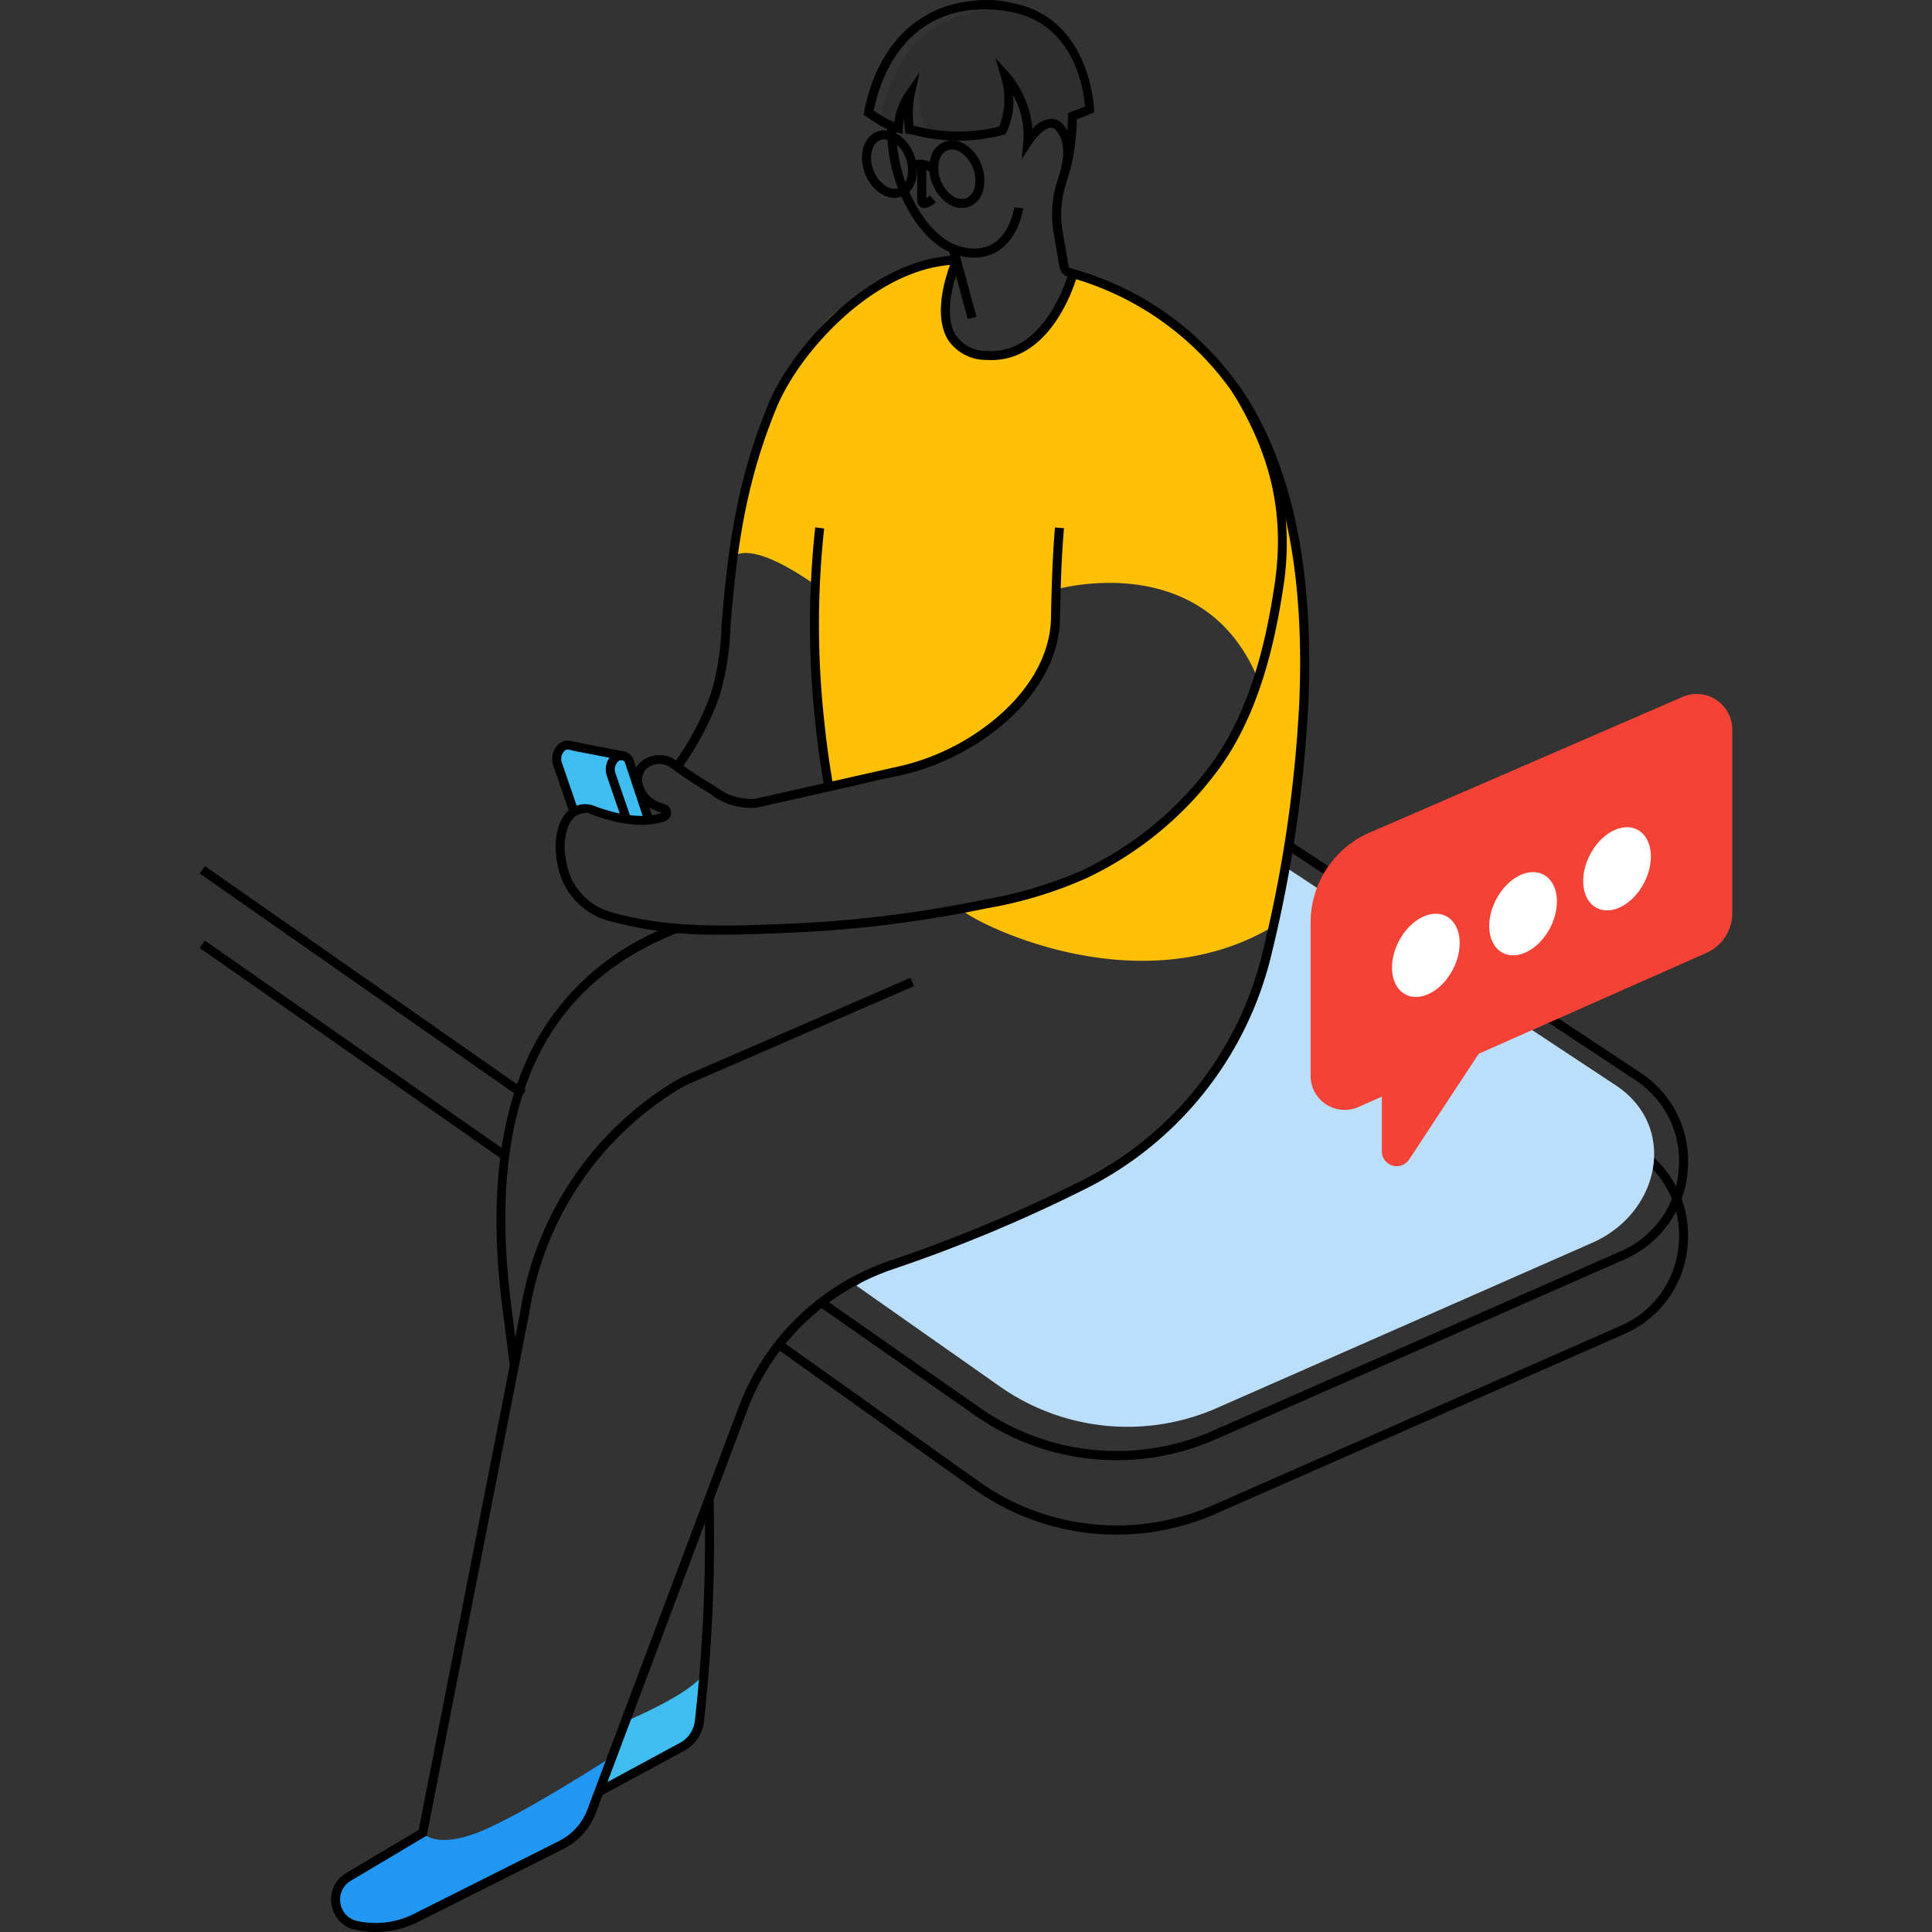 <svg xmlns="http://www.w3.org/2000/svg" width="171" height="171" viewBox="0 0 171 171">
  <rect x="0" y="0" width="171" height="171" fill="#333333" stroke="none"/>
  <g id="illustration_OTP" transform="translate(4653.76 -6508.386)">
    <g id="Group_128" data-name="Group 128" transform="translate(-4636.083 6508.386)">
      <g id="Group_92" data-name="Group 92" transform="translate(47.21 23.117)">
        <path id="Path_40" data-name="Path 40" d="M-4263.021,6689.452c-12.709,7.561-28.212-1.348-27.483-1.5,24.024-5.224,26.147-20.38,26.147-20.38-4.8-11.72-17.87-7.954-17.87-7.954-.387,16.632-20.174,17.567-20.174,17.567-1.271-5.4-1.2-18-1.2-18-6-4.194-7.214-2.415-7.214-2.415,1.9-16.648,9.512-22.017,9.512-22.017,1.269-1.183,6.945-3.841,9.856-4.186l.1.463s-2.945,7.364,2.7,7.85c4.75.417,7.451-5.432,8.186-7.289a27.32,27.32,0,0,1,16,13.409C-4255.182,6662.055-4263.021,6689.452-4263.021,6689.452Z" transform="translate(4310.816 -6630.568)" fill="#ffc107"/>
      </g>
      <g id="Group_93" data-name="Group 93" transform="translate(54.801 74.498)">
        <path id="Path_41" data-name="Path 41" d="M-4244.345,6956.869c-.7,0-1.411-.034-2.114-.1a21.847,21.847,0,0,1-10.355-3.823l-13.879-9.7.457-.653,13.879,9.7a21.117,21.117,0,0,0,20.476,2l36.142-15.906a8.552,8.552,0,0,0,5.147-7.2,8.558,8.558,0,0,0-3.857-7.971l-30.915-20.449-.029-.03.295-.295.209-.316,30.88,20.426a9.344,9.344,0,0,1,4.211,8.7,9.339,9.339,0,0,1-5.62,7.861l-36.142,15.906A21.827,21.827,0,0,1-4244.345,6956.869Z" transform="translate(4270.694 -6902.128)"/>
      </g>
      <g id="Group_94" data-name="Group 94" transform="translate(51.036 80.394)">
        <path id="Path_42" data-name="Path 42" d="M-4260.479,6988.728q-1.058,0-2.114-.1a21.845,21.845,0,0,1-10.355-3.823l-17.644-12.568.463-.649,17.641,12.566a21.115,21.115,0,0,0,20.473,2l36.142-15.905a8.556,8.556,0,0,0,5.147-7.2,8.558,8.558,0,0,0-3.857-7.971l-30.885-20.432h0l-1.04-.687.44-.665,31.924,21.119a9.344,9.344,0,0,1,4.211,8.7,9.339,9.339,0,0,1-5.62,7.861l-36.142,15.906A21.836,21.836,0,0,1-4260.479,6988.728Z" transform="translate(4290.593 -6933.293)"/>
      </g>
      <g id="Group_95" data-name="Group 95" transform="translate(58.133 76.742)">
        <path id="Path_43" data-name="Path 43" d="M-4187.963,6947.249l-33.215,14.62a19.663,19.663,0,0,1-19.176-1.876l-12.727-8.942a19.931,19.931,0,0,1,5.811-3.083,123.025,123.025,0,0,0,15.316-6.39,28.524,28.524,0,0,0,15.114-19.021c.665-2.828,1.249-5.688,1.728-8.564l29.242,19.323C-4180.369,6936.956-4181.929,6944.6-4187.963,6947.249Z" transform="translate(4253.081 -6913.991)" fill="#bbdefb"/>
      </g>
      <g id="Group_96" data-name="Group 96" transform="translate(35.724 148.137)">
        <path id="Path_44" data-name="Path 44" d="M-4369.579,7295.568s5.825-2.415,6.94-4.234c0,0,.21,4.132-.88,5.543s-7.6,5.143-7.961,4.675S-4369.579,7295.568-4369.579,7295.568Z" transform="translate(4371.519 -7291.334)" fill="#3fbdf1"/>
      </g>
      <g id="Group_97" data-name="Group 97" transform="translate(11.99 155.482)">
        <path id="Path_45" data-name="Path 45" d="M-4489.213,7336.891s1.059,1.438,4.819,0,11.938-6.735,11.938-6.735-2.281,6.126-3.107,6.8-16.447,8.318-16.447,8.318-6.985.992-4.36-3.981Z" transform="translate(4496.961 -7330.156)" fill="#2196f3"/>
      </g>
      <g id="Group_98" data-name="Group 98" transform="translate(26.268 81.798)">
        <path id="Path_46" data-name="Path 46" d="M-4420.314,6979.822l-.729-5.663c-1.19-9.906-.05-17.875,3.391-23.687a22.863,22.863,0,0,1,11.958-9.761l.289.743c-12.063,4.694-16.92,15.359-14.847,32.606l.729,5.66Z" transform="translate(4421.5 -6940.711)"/>
      </g>
      <g id="Group_99" data-name="Group 99" transform="translate(42.609 68.126)">
        <path id="Path_47" data-name="Path 47" d="M-4335.132,6868.453" transform="translate(4335.132 -6868.453)" fill="none" stroke="#000" stroke-miterlimit="10" stroke-width="4.213"/>
      </g>
      <g id="Group_100" data-name="Group 100" transform="translate(41.873 22.622)">
        <path id="Path_48" data-name="Path 48" d="M-4338.37,6673.487l-.653-.457a24.913,24.913,0,0,0,3.407-6.417,23.732,23.732,0,0,0,.9-5.771c.036-.491.072-.982.116-1.472.57-6.5,1.477-12.1,4.049-18.312,2.085-5.03,8.741-12.366,15.815-13.058l.6-.053.07.794-.6.052c-6.76.662-13.145,7.725-15.153,12.569-2.533,6.114-3.428,11.648-3.992,18.077-.043.485-.079.973-.114,1.46a24.33,24.33,0,0,1-.942,5.964A25.681,25.681,0,0,1-4338.37,6673.487Z" transform="translate(4339.023 -6627.949)"/>
      </g>
      <g id="Group_101" data-name="Group 101" transform="translate(58.376 81.282)">
        <path id="Path_49" data-name="Path 49" d="M-4251.7,6938.521l-.1-.271.751-.265.1.271Z" transform="translate(4251.796 -6937.985)"/>
      </g>
      <g id="Group_102" data-name="Group 102" transform="translate(54.028 46.675)">
        <path id="Path_50" data-name="Path 50" d="M-4273.575,6777.8c-.318-1.87-.573-3.738-.757-5.554l-.011-.1a79.568,79.568,0,0,1,.013-17.069l.789.11a78.784,78.784,0,0,0-.011,16.856.814.814,0,0,1,.015.137c.182,1.792.434,3.638.748,5.484Z" transform="translate(4274.78 -6755.077)"/>
      </g>
      <g id="Group_103" data-name="Group 103" transform="translate(60.261 0.881)">
        <path id="Path_51" data-name="Path 51" d="M-4223.33,6521.859l-1.521.591c0,.046,0,.636-.064,1.463a16.873,16.873,0,0,1-.468,2.928,4.183,4.183,0,0,0-.526-3.292.509.509,0,0,0-.046-.063c-.573-.683-1.267-.411-1.828.058a5.289,5.289,0,0,0-1.006,1.146,7.45,7.45,0,0,0-.66-3.685V6521a8.8,8.8,0,0,0-1.359-2.17,6.654,6.654,0,0,1-.243,4.883,15.346,15.346,0,0,1-6.421.277c-1.267-1.18-.827-5.432-.827-5.432-1.273,1.041-.966,5.067-.966,5.067a9.2,9.2,0,0,1,.058-3.164,5.766,5.766,0,0,0-1.053,3.043l-.023-.012a2.281,2.281,0,0,1-.26-.081,4.476,4.476,0,0,1-.451-.272l-.839-.561c1.267-6.456,5.692-10.517,12.53-9.325a8.083,8.083,0,0,1,1.313.341C-4223.48,6515.93-4223.33,6521.859-4223.33,6521.859Z" transform="translate(4241.836 -6513.045)" fill="#2e2e2e"/>
      </g>
      <g id="Group_104" data-name="Group 104" transform="translate(36.339 66.874)">
        <path id="Path_52" data-name="Path 52" d="M-4364.863,6867.548l-1.723-5.186a.744.744,0,0,0-.526-.5c-.016-.005-.032-.005-.048-.011s-.022-.005-.033-.005a.985.985,0,0,0-.119-.011.753.753,0,0,0-.515.206,1.379,1.379,0,0,0-.445,1.014,1.369,1.369,0,0,0,.071.438c.374,1.095,1.051,3.073,1.371,3.979" transform="translate(4368.272 -6861.836)" fill="#3fbdf1"/>
      </g>
      <g id="Group_105" data-name="Group 105" transform="translate(31.597 65.948)">
        <path id="Path_53" data-name="Path 53" d="M-4385.575,6863.577l-1.857-5.685c-.017-.005-.033-.005-.049-.011s-.021-.005-.032-.005c-.325-.065-.65-.125-.976-.19-.52-.1-1.041-.2-1.561-.3-.624-.125-1.252-.228-1.875-.374a2.076,2.076,0,0,0-.45-.076.744.744,0,0,0-.515.206,1.373,1.373,0,0,0-.444,1.02,1.342,1.342,0,0,0,.07.433c.417,1.225,1.214,3.544,1.469,4.249Z" transform="translate(4393.334 -6856.939)" fill="#3fbdf1"/>
      </g>
      <g id="Group_106" data-name="Group 106" transform="translate(31.502 33.933)">
        <path id="Path_54" data-name="Path 54" d="M-4378.962,6736.523a35.993,35.993,0,0,1-10.409-1.285,6.3,6.3,0,0,1-4.287-4.888c-.441-2-.051-3.936.971-4.828a2.232,2.232,0,0,1,2.383-.346c3.012,1.108,4.861.921,5.883.567a4.235,4.235,0,0,1-.7-.251,3.083,3.083,0,0,1-1.774-2.074,2.132,2.132,0,0,1,.859-2.384,2.545,2.545,0,0,1,2.812.048c.629.459,1.875,1.344,3.153,2.1.108.064.219.132.333.2a5.178,5.178,0,0,0,3.573,1.119l12.258-2.77a20.446,20.446,0,0,0,9.444-4.707c2.882-2.567,4.468-5.637,4.468-8.646.071-3.474.18-5.905.355-7.894l.794.07c-.173,1.97-.282,4.385-.352,7.832,0,6.989-7.551,12.776-14.547,14.125l-12.259,2.77a5.864,5.864,0,0,1-4.15-1.219c-.112-.068-.221-.135-.327-.2-1.306-.778-2.575-1.679-3.215-2.146a1.747,1.747,0,0,0-1.9-.025,1.329,1.329,0,0,0-.52,1.542,2.285,2.285,0,0,0,1.325,1.523,4.528,4.528,0,0,0,.6.223.775.775,0,0,1,.57.735.8.8,0,0,1-.539.773c-1.144.4-3.186.616-6.418-.573a1.48,1.48,0,0,0-1.583.2c-.8.7-1.091,2.364-.717,4.057a5.51,5.51,0,0,0,3.715,4.29l.025.007c5.1,1.541,10.692,1.307,15.629,1.1a106.738,106.738,0,0,0,17.633-2.149,36.36,36.36,0,0,0,8.629-2.59,30.088,30.088,0,0,0,11.107-8.965c3.844-4.94,5.217-11.6,5.916-16.188.949-6.227-.226-11.568-3.809-17.319l-.127-.2.672-.429.132.208a25.046,25.046,0,0,1,3.921,17.861c-.711,4.672-2.116,11.471-6.075,16.558a30.827,30.827,0,0,1-11.383,9.19,36.953,36.953,0,0,1-8.817,2.655,107.6,107.6,0,0,1-17.765,2.167C-4375.239,6736.445-4377.083,6736.523-4378.962,6736.523Z" transform="translate(4393.838 -6687.733)"/>
      </g>
      <g id="Group_107" data-name="Group 107" transform="translate(35.94 66.476)">
        <path id="Path_55" data-name="Path 55" d="M-4366.949,6865.966l-1.723-5.186a.35.35,0,0,0-.24-.236h-.007l-.042-.01a.516.516,0,0,0-.059-.006.351.351,0,0,0-.244.1.984.984,0,0,0-.317.721.989.989,0,0,0,.05.313c.375,1.1,1.052,3.072,1.369,3.971l-.751.266c-.319-.9-1-2.882-1.373-3.981a1.8,1.8,0,0,1-.092-.568,1.784,1.784,0,0,1,.572-1.306,1.152,1.152,0,0,1,.786-.312,1.257,1.257,0,0,1,.154.012h0l.034,0h.027l.041.014a.427.427,0,0,1,.051.012,1.147,1.147,0,0,1,.8.759l1.723,5.184Zm-2.035-5.437.009,0Z" transform="translate(4370.378 -6859.73)"/>
      </g>
      <g id="Group_108" data-name="Group 108" transform="translate(31.198 65.549)">
        <path id="Path_56" data-name="Path 56" d="M-4393.878,6861.273c-.25-.693-1.026-2.949-1.471-4.255a1.737,1.737,0,0,1-.092-.562,1.773,1.773,0,0,1,.575-1.313,1.133,1.133,0,0,1,.783-.31,1.907,1.907,0,0,1,.457.067l.079.018c.409.1.826.174,1.229.25.213.04.425.08.637.122l.778.149.778.149c.166.033.328.064.489.095l.452.088.057.005.041.014a.525.525,0,0,1,.069.017l-.173.526v.24h-.041l-.07-.014-.485-.094-.491-.1c-.256-.048-.517-.1-.777-.148s-.519-.1-.778-.148c-.213-.043-.423-.082-.633-.122-.412-.078-.838-.157-1.26-.256l-.085-.02c-.222-.052-.382-.072-.517.054a.979.979,0,0,0-.317.727.951.951,0,0,0,.048.3c.445,1.306,1.218,3.556,1.467,4.244Zm4.574-4.716h0Zm.189-.775.008,0Z" transform="translate(4395.441 -6854.832)"/>
      </g>
      <g id="Group_109" data-name="Group 109" transform="translate(60.854 11.151)">
        <path id="Path_57" data-name="Path 57" d="M-4230.98,6578.972a5.207,5.207,0,0,1-1.452-.205c-1.764-.512-3.3-1.949-4.562-4.272a14.642,14.642,0,0,1-1.707-7.173h.8a13.863,13.863,0,0,0,1.61,6.792c1.158,2.129,2.532,3.438,4.084,3.887a4.392,4.392,0,0,0,1.229.173h.013c2.977-.014,3.482-3.515,3.5-3.664l.79.1c-.2,1.5-1.348,4.343-4.29,4.357Z" transform="translate(4238.701 -6567.322)"/>
      </g>
      <g id="Group_110" data-name="Group 110" transform="translate(11.631 12.537)">
        <path id="Path_58" data-name="Path 58" d="M-4494.933,6733.111a8.435,8.435,0,0,1-1.764-.188,2.685,2.685,0,0,1-2.126-2.229,2.7,2.7,0,0,1,1.3-2.805l6.41-3.811,8.989-45.825a29.116,29.116,0,0,1,13.465-20.322,11.824,11.824,0,0,1,1.518-.781l19.561-8.493.317.73-19.561,8.494a10.95,10.95,0,0,0-1.416.728,28.331,28.331,0,0,0-13.1,19.782l-9.06,46.19-6.716,3.993a1.916,1.916,0,0,0-.923,1.99,1.906,1.906,0,0,0,1.507,1.58,7.7,7.7,0,0,0,1.6.17,7.609,7.609,0,0,0,3.388-.8l12.843-6.449a5.158,5.158,0,0,0,2.526-2.808l13.408-35.66a21.733,21.733,0,0,1,13.529-12.957,132.245,132.245,0,0,0,16.614-6.933,30.551,30.551,0,0,0,16.237-20.436,116.92,116.92,0,0,0,3.22-22.117c.429-10.662-1.1-18.957-4.67-25.358a26.08,26.08,0,0,0-15.757-12.162,1.126,1.126,0,0,1-.8-.894l-.523-3.048a9.535,9.535,0,0,1,.323-4.521,19.5,19.5,0,0,0,.786-3.521l.357.046.437-.006,0,.062a20.27,20.27,0,0,1-.818,3.666,8.733,8.733,0,0,0-.294,4.14l.523,3.047a.333.333,0,0,0,.239.263,26.873,26.873,0,0,1,16.231,12.539c3.645,6.534,5.205,14.966,4.771,25.779a117.644,117.644,0,0,1-3.24,22.267,31.346,31.346,0,0,1-16.659,20.968,133.175,133.175,0,0,1-16.715,6.974,20.939,20.939,0,0,0-13.037,12.482l-13.407,35.66a5.952,5.952,0,0,1-2.916,3.24l-12.843,6.449A8.42,8.42,0,0,1-4494.933,6733.111Z" transform="translate(4498.862 -6574.648)"/>
      </g>
      <g id="Group_111" data-name="Group 111" transform="translate(68.332 0)">
        <path id="Path_59" data-name="Path 59" d="M-4195.811,6509.418h-.055l-.048-.013a8.408,8.408,0,0,0-3.037-.153l-.046,0a.619.619,0,0,0-.08.008l-.1-.79a1.5,1.5,0,0,1,.154-.014,9.191,9.191,0,0,1,3.306.174l-.1.376Z" transform="translate(4199.178 -6508.386)"/>
      </g>
      <g id="Group_112" data-name="Group 112" transform="translate(65.598 22.973)">
        <path id="Path_60" data-name="Path 60" d="M-4209.148,6638.7c-.136,0-.274,0-.415-.014A4.043,4.043,0,0,1-4213,6636.9c-1.57-2.574.291-6.911.371-7.094l.73.318c-.018.042-1.775,4.142-.42,6.362a3.3,3.3,0,0,0,2.808,1.411c5.171.334,7.162-6.816,7.181-6.888l.77.208C-4201.646,6631.527-4203.651,6638.7-4209.148,6638.7Z" transform="translate(4213.628 -6629.803)"/>
      </g>
      <g id="Group_113" data-name="Group 113" transform="translate(75.699 14.973)">
        <path id="Path_61" data-name="Path 61" d="M-4160.243,6587.522" transform="translate(4160.243 -6587.522)" fill="none" stroke="#000" stroke-miterlimit="10" stroke-width="4.213"/>
      </g>
      <g id="Group_114" data-name="Group 114" transform="translate(58.765 0.038)">
        <path id="Path_62" data-name="Path 62" d="M-4231.482,6523.631l-.769-.21,0-.012c.093-.353.51-2.169-.426-3.284a.591.591,0,0,0-.515-.267c-.571.034-1.318.875-1.68,1.431l-.876,1.345.146-1.6a7.31,7.31,0,0,0-.908-4.066,6.34,6.34,0,0,1-.611,3.324l-.086.151-.169.04a15.737,15.737,0,0,1-7.784.04c-.209-.045-.408-.088-.6-.125l-.271-.053-.045-.273a8.652,8.652,0,0,1-.1-.965,4.082,4.082,0,0,0-.1.774l0,.518-.528-.135a6.191,6.191,0,0,1-1.886-.858l-1.06-.709.051-.261c1.4-7.1,6.372-10.8,12.989-9.642,7.074,1.234,7.357,9.357,7.359,9.438l.007.28-1.533.595A19.268,19.268,0,0,1-4231.482,6523.631Zm-13.842-3.958.335.071a14.955,14.955,0,0,0,7.249.005,6.568,6.568,0,0,0,.138-4.426l-.472-1.629,1.148,1.249a8.986,8.986,0,0,1,2.13,4.991,2.592,2.592,0,0,1,1.56-.873,1.38,1.38,0,0,1,1.173.551,3.011,3.011,0,0,1,.347.512c.054-.756.054-1.278.054-1.29v-.274l1.508-.585c-.1-1.389-.886-7.385-6.684-8.4-6.156-1.075-10.631,2.2-12.017,8.751l.617.412a5.586,5.586,0,0,0,1.211.617,6.349,6.349,0,0,1,1.084-2.744l1.165-1.665-.45,1.982A8.95,8.95,0,0,0-4245.324,6519.673Z" transform="translate(4249.741 -6508.585)"/>
      </g>
      <g id="Group_115" data-name="Group 115" transform="translate(63.508 14.63)">
        <path id="Path_63" data-name="Path 63" d="M-4224.034,6589.489a.645.645,0,0,1-.382-.125.633.633,0,0,1-.26-.516v-3.139h.8v2.905a1.672,1.672,0,0,0,.321-.225l.525.6a2.244,2.244,0,0,1-.809.471A.656.656,0,0,1-4224.034,6589.489Z" transform="translate(4224.677 -6585.71)"/>
      </g>
      <g id="Group_116" data-name="Group 116" transform="translate(58.621 11.538)">
        <path id="Path_64" data-name="Path 64" d="M-4247.62,6575.343a2.3,2.3,0,0,1-1.245-.4,3.65,3.65,0,0,1-1.367-1.748c-.616-1.58-.146-3.243,1.047-3.708s2.666.441,3.281,2.021.146,3.243-1.048,3.708A1.84,1.84,0,0,1-4247.62,6575.343Zm-.9-5.18a1.01,1.01,0,0,0-.373.069c-.771.3-1.043,1.525-.595,2.676a2.856,2.856,0,0,0,1.058,1.368,1.308,1.308,0,0,0,1.191.2c.771-.3,1.043-1.526.595-2.676h0A2.335,2.335,0,0,0-4248.522,6570.164Z" transform="translate(4250.502 -6569.367)"/>
      </g>
      <g id="Group_117" data-name="Group 117" transform="translate(64.577 12.432)">
        <path id="Path_65" data-name="Path 65" d="M-4216.139,6580.072a2.3,2.3,0,0,1-1.246-.4,3.657,3.657,0,0,1-1.367-1.747,3.658,3.658,0,0,1-.177-2.212,2.083,2.083,0,0,1,1.225-1.5,2.083,2.083,0,0,1,1.914.273,3.653,3.653,0,0,1,1.367,1.748,3.654,3.654,0,0,1,.177,2.211,2.082,2.082,0,0,1-1.225,1.5A1.839,1.839,0,0,1-4216.139,6580.072Zm-.9-5.181a1.035,1.035,0,0,0-.377.069,1.309,1.309,0,0,0-.742.952,2.858,2.858,0,0,0,.147,1.724,2.852,2.852,0,0,0,1.058,1.369,1.307,1.307,0,0,0,1.191.2,1.309,1.309,0,0,0,.742-.952,2.854,2.854,0,0,0-.147-1.724,2.852,2.852,0,0,0-1.058-1.369A1.511,1.511,0,0,0-4217.036,6574.892Z" transform="translate(4219.025 -6574.093)"/>
      </g>
      <g id="Group_118" data-name="Group 118" transform="translate(62.773 14.126)">
        <path id="Path_66" data-name="Path 66" d="M-4226.657,6584.164c-.9-.574-1.292-.2-1.309-.18l-.592-.535c.034-.037.831-.915,2.33.044Z" transform="translate(4228.557 -6583.046)"/>
      </g>
      <g id="Group_119" data-name="Group 119" transform="translate(66.301 21.902)">
        <path id="Path_67" data-name="Path 67" d="M-4208.238,6630.478c-1.236-4.612-1.672-6.091-1.676-6.1l.764-.226c0,.014.442,1.5,1.682,6.125Z" transform="translate(4209.914 -6624.147)"/>
      </g>
      <g id="Group_120" data-name="Group 120" transform="translate(35.135 132.636)">
        <path id="Path_68" data-name="Path 68" d="M-4374.256,7235.711l-.379-.7,7.372-3.983a2.549,2.549,0,0,0,1.323-1.987,145.622,145.622,0,0,0,.851-19.6l.8-.04a146.442,146.442,0,0,1-.854,19.717,3.346,3.346,0,0,1-1.737,2.607Z" transform="translate(4374.635 -7209.404)"/>
      </g>
      <g id="Group_121" data-name="Group 121" transform="translate(0 76.66)">
        <rect id="Rectangle_46" data-name="Rectangle 46" width="0.797" height="34.645" transform="translate(0 0.653) rotate(-55.052)"/>
      </g>
      <g id="Group_122" data-name="Group 122" transform="translate(0 83.25)">
        <rect id="Rectangle_47" data-name="Rectangle 47" width="0.797" height="32.685" transform="translate(0 0.653) rotate(-55.052)"/>
      </g>
      <g id="Group_127" data-name="Group 127" transform="translate(98.322 61.423)">
        <g id="Group_123" data-name="Group 123">
          <path id="Path_69" data-name="Path 69" d="M-4003.346,6836.183v16.246a3.847,3.847,0,0,1-2.289,3.517l-20.15,8.924-6.161,9.36a1.317,1.317,0,0,1-2.417-.725v-4.835l-2.067.914a3.018,3.018,0,0,1-4.238-2.76v-13.566a8.677,8.677,0,0,1,5.227-7.962l27.693-12.006A3.151,3.151,0,0,1-4003.346,6836.183Z" transform="translate(4040.67 -6833.028)" fill="#f44336"/>
        </g>
        <g id="Group_124" data-name="Group 124" transform="translate(6.008 18.425)">
          <ellipse id="Ellipse_26" data-name="Ellipse 26" cx="3.905" cy="2.7" rx="3.905" ry="2.7" transform="translate(0 6.934) rotate(-62.605)" fill="#fff"/>
        </g>
        <g id="Group_125" data-name="Group 125" transform="translate(14.613 14.742)">
          <ellipse id="Ellipse_27" data-name="Ellipse 27" cx="3.905" cy="2.7" rx="3.905" ry="2.7" transform="translate(0 6.934) rotate(-62.605)" fill="#fff"/>
        </g>
        <g id="Group_126" data-name="Group 126" transform="translate(22.929 10.765)">
          <ellipse id="Ellipse_28" data-name="Ellipse 28" cx="3.905" cy="2.7" rx="3.905" ry="2.7" transform="translate(0 6.934) rotate(-62.605)" fill="#fff"/>
        </g>
      </g>
    </g>
    <rect id="Rectangle_48" data-name="Rectangle 48" width="171" height="171" transform="translate(-4653.76 6508.386)" fill="none"/>
  </g>
</svg>
